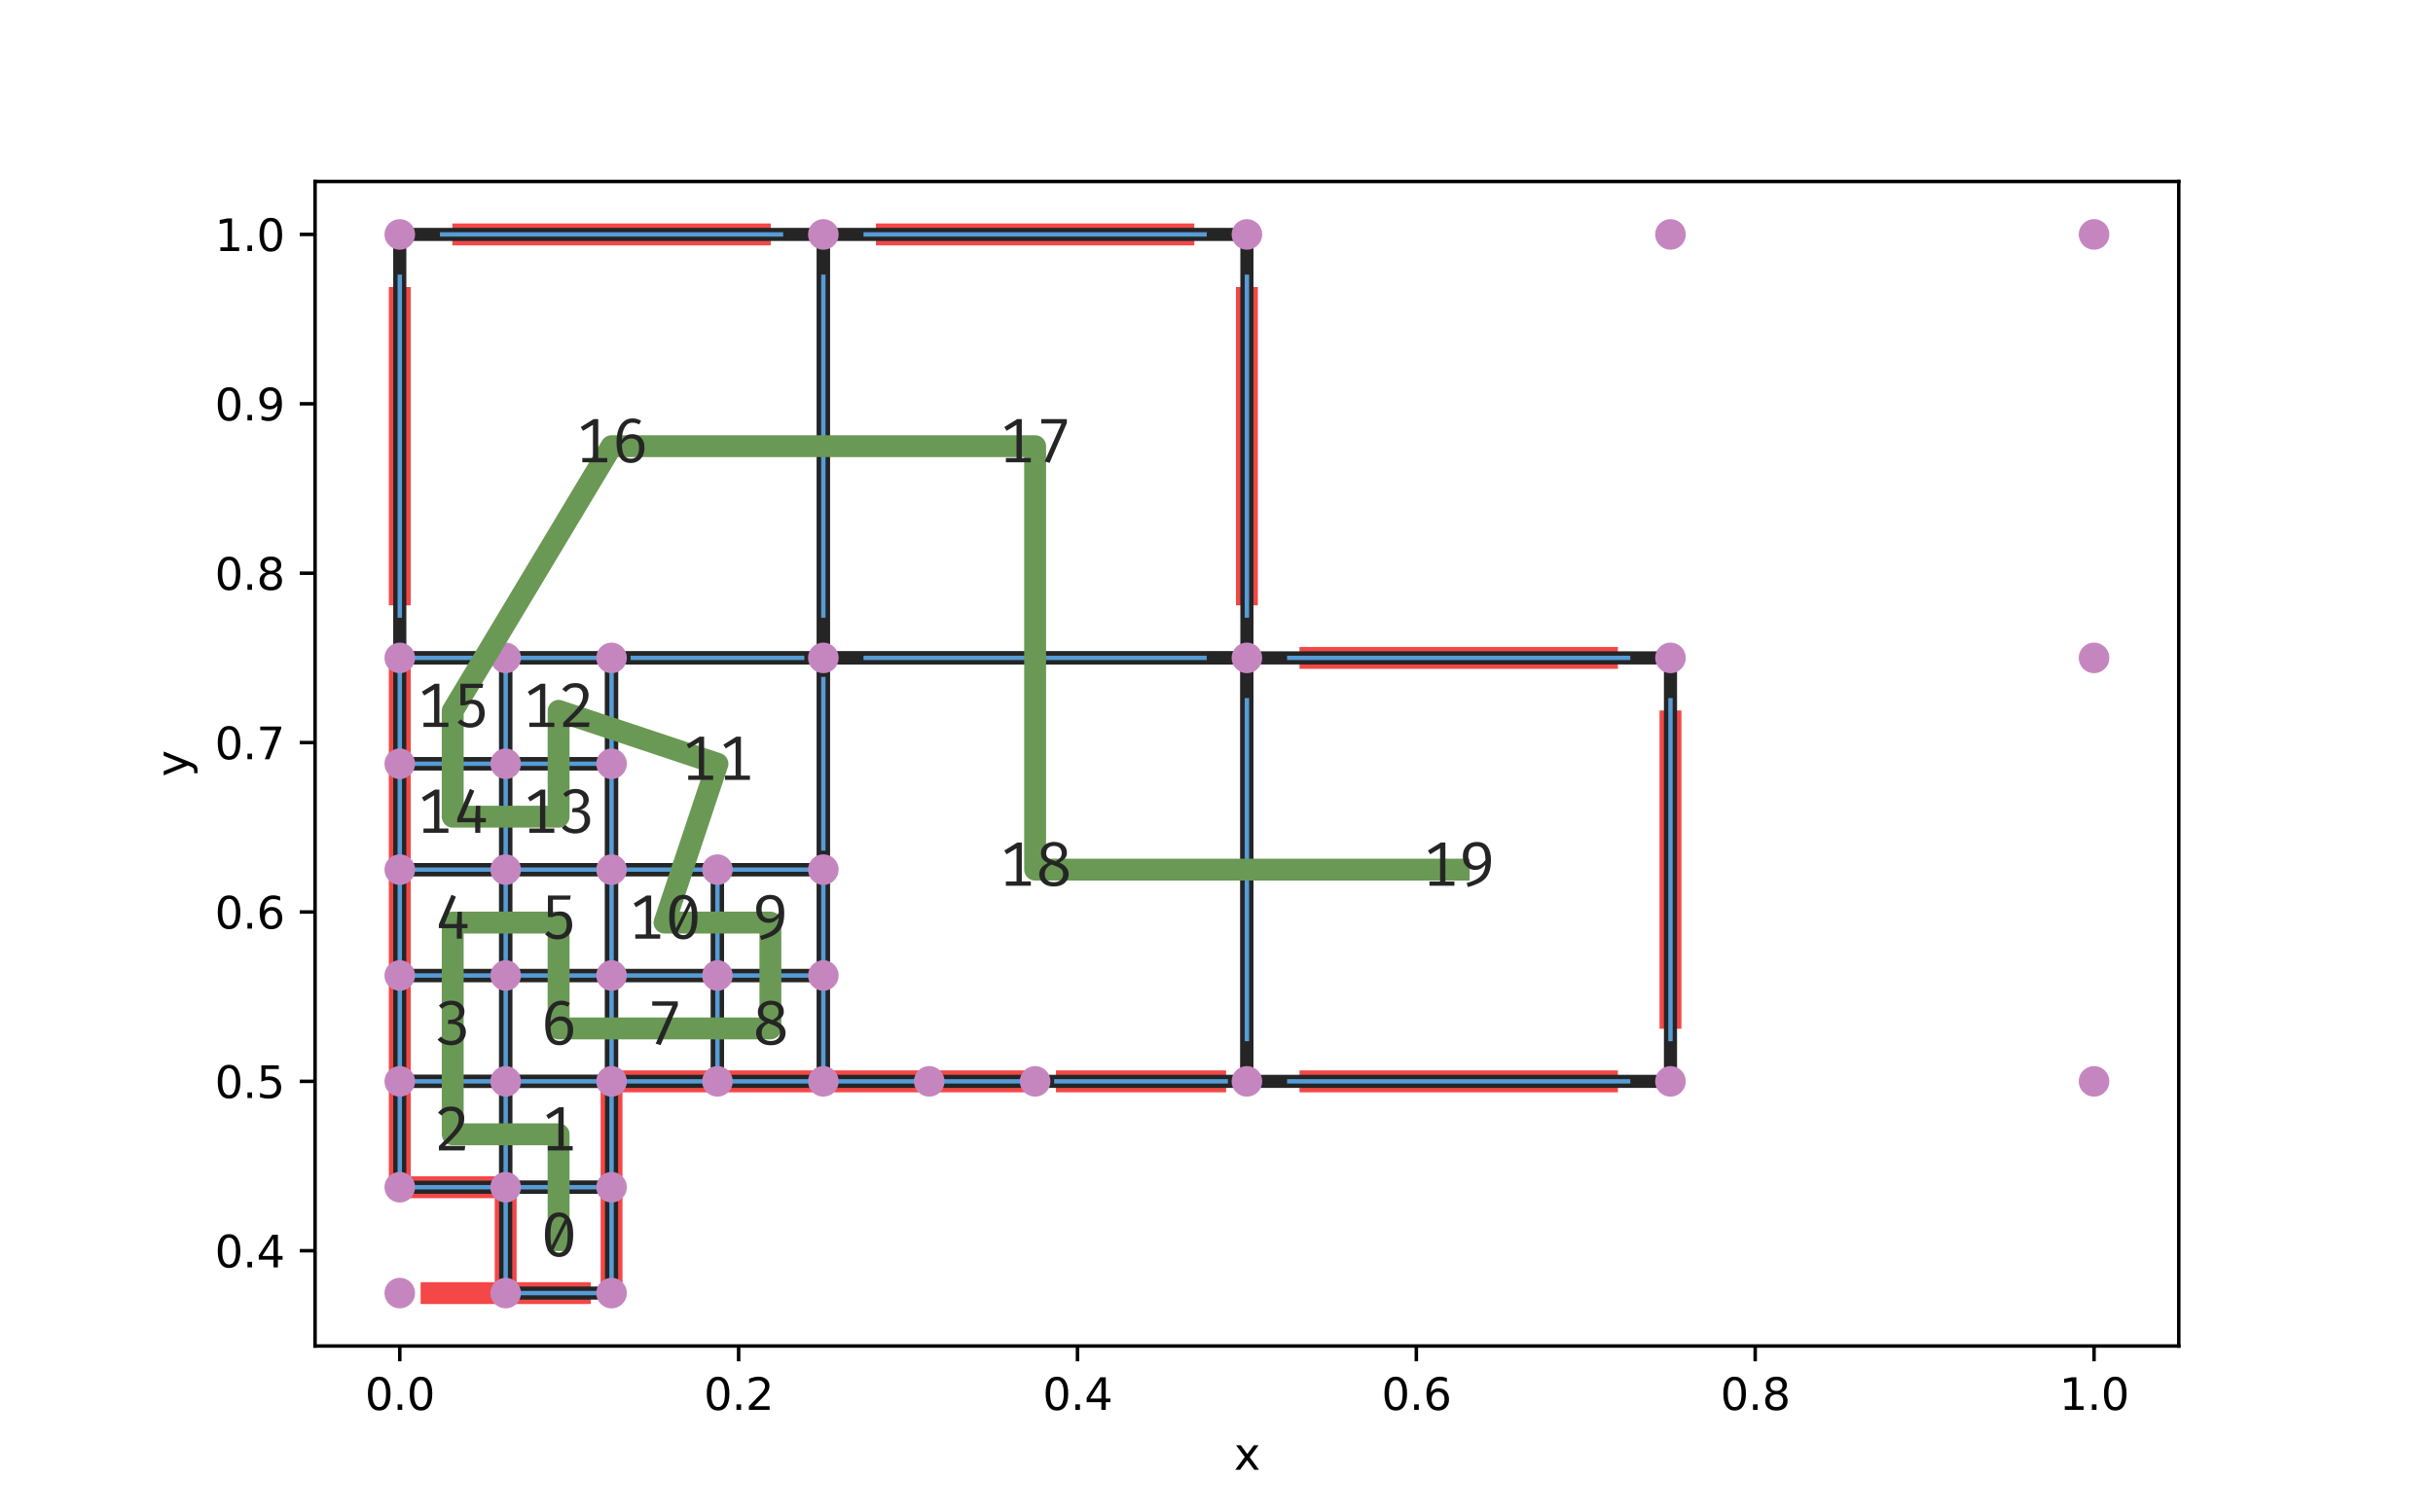 <?xml version="1.0" encoding="utf-8" standalone="no"?>
<!DOCTYPE svg PUBLIC "-//W3C//DTD SVG 1.1//EN"
  "http://www.w3.org/Graphics/SVG/1.1/DTD/svg11.dtd">
<svg xmlns:xlink="http://www.w3.org/1999/xlink" width="555.84pt" height="345.6pt" viewBox="0 0 555.84 345.6" xmlns="http://www.w3.org/2000/svg" version="1.1">
 <defs>
  <style type="text/css">*{stroke-linejoin: round; stroke-linecap: butt}</style>
 </defs>
 <g id="figure_1">
  <g id="patch_1">
   <path d="M 0 345.6 
L 555.84 345.6 
L 555.84 0 
L 0 0 
z
" style="fill: #ffffff"/>
  </g>
  <g id="axes_1">
   <g id="patch_2">
    <path d="M 71.978 307.584 
L 497.758 307.584 
L 497.758 41.472 
L 71.978 41.472 
z
" style="fill: #ffffff"/>
   </g>
   <g id="matplotlib.axis_1">
    <g id="xtick_1">
     <g id="line2d_1">
      <defs>
       <path id="m25f8ffce77" d="M 0 0 
L 0 3.5 
" style="stroke: #000000; stroke-width: 0.8"/>
      </defs>
      <g>
       <use xlink:href="#m25f8ffce77" x="91.332" y="307.584" style="stroke: #000000; stroke-width: 0.8"/>
      </g>
     </g>
     <g id="text_1">
      <!-- 0.0 -->
      <g transform="translate(83.38 322.182)scale(0.1 -0.1)">
       <defs>
        <path id="DejaVuSans-30" d="M 2034 4250 
Q 1547 4250 1301 3770 
Q 1056 3291 1056 2328 
Q 1056 1369 1301 889 
Q 1547 409 2034 409 
Q 2525 409 2770 889 
Q 3016 1369 3016 2328 
Q 3016 3291 2770 3770 
Q 2525 4250 2034 4250 
z
M 2034 4750 
Q 2819 4750 3233 4129 
Q 3647 3509 3647 2328 
Q 3647 1150 3233 529 
Q 2819 -91 2034 -91 
Q 1250 -91 836 529 
Q 422 1150 422 2328 
Q 422 3509 836 4129 
Q 1250 4750 2034 4750 
z
" transform="scale(0.016)"/>
        <path id="DejaVuSans-2e" d="M 684 794 
L 1344 794 
L 1344 0 
L 684 0 
L 684 794 
z
" transform="scale(0.016)"/>
       </defs>
       <use xlink:href="#DejaVuSans-30"/>
       <use xlink:href="#DejaVuSans-2e" x="63.623"/>
       <use xlink:href="#DejaVuSans-30" x="95.41"/>
      </g>
     </g>
    </g>
    <g id="xtick_2">
     <g id="line2d_2">
      <g>
       <use xlink:href="#m25f8ffce77" x="168.746" y="307.584" style="stroke: #000000; stroke-width: 0.8"/>
      </g>
     </g>
     <g id="text_2">
      <!-- 0.2 -->
      <g transform="translate(160.795 322.182)scale(0.1 -0.1)">
       <defs>
        <path id="DejaVuSans-32" d="M 1228 531 
L 3431 531 
L 3431 0 
L 469 0 
L 469 531 
Q 828 903 1448 1529 
Q 2069 2156 2228 2338 
Q 2531 2678 2651 2914 
Q 2772 3150 2772 3378 
Q 2772 3750 2511 3984 
Q 2250 4219 1831 4219 
Q 1534 4219 1204 4116 
Q 875 4013 500 3803 
L 500 4441 
Q 881 4594 1212 4672 
Q 1544 4750 1819 4750 
Q 2544 4750 2975 4387 
Q 3406 4025 3406 3419 
Q 3406 3131 3298 2873 
Q 3191 2616 2906 2266 
Q 2828 2175 2409 1742 
Q 1991 1309 1228 531 
z
" transform="scale(0.016)"/>
       </defs>
       <use xlink:href="#DejaVuSans-30"/>
       <use xlink:href="#DejaVuSans-2e" x="63.623"/>
       <use xlink:href="#DejaVuSans-32" x="95.41"/>
      </g>
     </g>
    </g>
    <g id="xtick_3">
     <g id="line2d_3">
      <g>
       <use xlink:href="#m25f8ffce77" x="246.161" y="307.584" style="stroke: #000000; stroke-width: 0.8"/>
      </g>
     </g>
     <g id="text_3">
      <!-- 0.4 -->
      <g transform="translate(238.209 322.182)scale(0.1 -0.1)">
       <defs>
        <path id="DejaVuSans-34" d="M 2419 4116 
L 825 1625 
L 2419 1625 
L 2419 4116 
z
M 2253 4666 
L 3047 4666 
L 3047 1625 
L 3713 1625 
L 3713 1100 
L 3047 1100 
L 3047 0 
L 2419 0 
L 2419 1100 
L 313 1100 
L 313 1709 
L 2253 4666 
z
" transform="scale(0.016)"/>
       </defs>
       <use xlink:href="#DejaVuSans-30"/>
       <use xlink:href="#DejaVuSans-2e" x="63.623"/>
       <use xlink:href="#DejaVuSans-34" x="95.41"/>
      </g>
     </g>
    </g>
    <g id="xtick_4">
     <g id="line2d_4">
      <g>
       <use xlink:href="#m25f8ffce77" x="323.575" y="307.584" style="stroke: #000000; stroke-width: 0.8"/>
      </g>
     </g>
     <g id="text_4">
      <!-- 0.6 -->
      <g transform="translate(315.624 322.182)scale(0.1 -0.1)">
       <defs>
        <path id="DejaVuSans-36" d="M 2113 2584 
Q 1688 2584 1439 2293 
Q 1191 2003 1191 1497 
Q 1191 994 1439 701 
Q 1688 409 2113 409 
Q 2538 409 2786 701 
Q 3034 994 3034 1497 
Q 3034 2003 2786 2293 
Q 2538 2584 2113 2584 
z
M 3366 4563 
L 3366 3988 
Q 3128 4100 2886 4159 
Q 2644 4219 2406 4219 
Q 1781 4219 1451 3797 
Q 1122 3375 1075 2522 
Q 1259 2794 1537 2939 
Q 1816 3084 2150 3084 
Q 2853 3084 3261 2657 
Q 3669 2231 3669 1497 
Q 3669 778 3244 343 
Q 2819 -91 2113 -91 
Q 1303 -91 875 529 
Q 447 1150 447 2328 
Q 447 3434 972 4092 
Q 1497 4750 2381 4750 
Q 2619 4750 2861 4703 
Q 3103 4656 3366 4563 
z
" transform="scale(0.016)"/>
       </defs>
       <use xlink:href="#DejaVuSans-30"/>
       <use xlink:href="#DejaVuSans-2e" x="63.623"/>
       <use xlink:href="#DejaVuSans-36" x="95.41"/>
      </g>
     </g>
    </g>
    <g id="xtick_5">
     <g id="line2d_5">
      <g>
       <use xlink:href="#m25f8ffce77" x="400.99" y="307.584" style="stroke: #000000; stroke-width: 0.8"/>
      </g>
     </g>
     <g id="text_5">
      <!-- 0.8 -->
      <g transform="translate(393.038 322.182)scale(0.1 -0.1)">
       <defs>
        <path id="DejaVuSans-38" d="M 2034 2216 
Q 1584 2216 1326 1975 
Q 1069 1734 1069 1313 
Q 1069 891 1326 650 
Q 1584 409 2034 409 
Q 2484 409 2743 651 
Q 3003 894 3003 1313 
Q 3003 1734 2745 1975 
Q 2488 2216 2034 2216 
z
M 1403 2484 
Q 997 2584 770 2862 
Q 544 3141 544 3541 
Q 544 4100 942 4425 
Q 1341 4750 2034 4750 
Q 2731 4750 3128 4425 
Q 3525 4100 3525 3541 
Q 3525 3141 3298 2862 
Q 3072 2584 2669 2484 
Q 3125 2378 3379 2068 
Q 3634 1759 3634 1313 
Q 3634 634 3220 271 
Q 2806 -91 2034 -91 
Q 1263 -91 848 271 
Q 434 634 434 1313 
Q 434 1759 690 2068 
Q 947 2378 1403 2484 
z
M 1172 3481 
Q 1172 3119 1398 2916 
Q 1625 2713 2034 2713 
Q 2441 2713 2670 2916 
Q 2900 3119 2900 3481 
Q 2900 3844 2670 4047 
Q 2441 4250 2034 4250 
Q 1625 4250 1398 4047 
Q 1172 3844 1172 3481 
z
" transform="scale(0.016)"/>
       </defs>
       <use xlink:href="#DejaVuSans-30"/>
       <use xlink:href="#DejaVuSans-2e" x="63.623"/>
       <use xlink:href="#DejaVuSans-38" x="95.41"/>
      </g>
     </g>
    </g>
    <g id="xtick_6">
     <g id="line2d_6">
      <g>
       <use xlink:href="#m25f8ffce77" x="478.404" y="307.584" style="stroke: #000000; stroke-width: 0.8"/>
      </g>
     </g>
     <g id="text_6">
      <!-- 1.0 -->
      <g transform="translate(470.452 322.182)scale(0.1 -0.1)">
       <defs>
        <path id="DejaVuSans-31" d="M 794 531 
L 1825 531 
L 1825 4091 
L 703 3866 
L 703 4441 
L 1819 4666 
L 2450 4666 
L 2450 531 
L 3481 531 
L 3481 0 
L 794 0 
L 794 531 
z
" transform="scale(0.016)"/>
       </defs>
       <use xlink:href="#DejaVuSans-31"/>
       <use xlink:href="#DejaVuSans-2e" x="63.623"/>
       <use xlink:href="#DejaVuSans-30" x="95.41"/>
      </g>
     </g>
    </g>
    <g id="text_7">
     <!-- x -->
     <g transform="translate(281.909 335.861)scale(0.1 -0.1)">
      <defs>
       <path id="DejaVuSans-78" d="M 3513 3500 
L 2247 1797 
L 3578 0 
L 2900 0 
L 1881 1375 
L 863 0 
L 184 0 
L 1544 1831 
L 300 3500 
L 978 3500 
L 1906 2253 
L 2834 3500 
L 3513 3500 
z
" transform="scale(0.016)"/>
      </defs>
      <use xlink:href="#DejaVuSans-78"/>
     </g>
    </g>
   </g>
   <g id="matplotlib.axis_2">
    <g id="ytick_1">
     <g id="line2d_7">
      <defs>
       <path id="md8e9b7fbc3" d="M 0 0 
L -3.5 0 
" style="stroke: #000000; stroke-width: 0.8"/>
      </defs>
      <g>
       <use xlink:href="#md8e9b7fbc3" x="71.978" y="285.811" style="stroke: #000000; stroke-width: 0.8"/>
      </g>
     </g>
     <g id="text_8">
      <!-- 0.4 -->
      <g transform="translate(49.075 289.61)scale(0.1 -0.1)">
       <use xlink:href="#DejaVuSans-30"/>
       <use xlink:href="#DejaVuSans-2e" x="63.623"/>
       <use xlink:href="#DejaVuSans-34" x="95.41"/>
      </g>
     </g>
    </g>
    <g id="ytick_2">
     <g id="line2d_8">
      <g>
       <use xlink:href="#md8e9b7fbc3" x="71.978" y="247.104" style="stroke: #000000; stroke-width: 0.8"/>
      </g>
     </g>
     <g id="text_9">
      <!-- 0.5 -->
      <g transform="translate(49.075 250.903)scale(0.1 -0.1)">
       <defs>
        <path id="DejaVuSans-35" d="M 691 4666 
L 3169 4666 
L 3169 4134 
L 1269 4134 
L 1269 2991 
Q 1406 3038 1543 3061 
Q 1681 3084 1819 3084 
Q 2600 3084 3056 2656 
Q 3513 2228 3513 1497 
Q 3513 744 3044 326 
Q 2575 -91 1722 -91 
Q 1428 -91 1123 -41 
Q 819 9 494 109 
L 494 744 
Q 775 591 1075 516 
Q 1375 441 1709 441 
Q 2250 441 2565 725 
Q 2881 1009 2881 1497 
Q 2881 1984 2565 2268 
Q 2250 2553 1709 2553 
Q 1456 2553 1204 2497 
Q 953 2441 691 2322 
L 691 4666 
z
" transform="scale(0.016)"/>
       </defs>
       <use xlink:href="#DejaVuSans-30"/>
       <use xlink:href="#DejaVuSans-2e" x="63.623"/>
       <use xlink:href="#DejaVuSans-35" x="95.41"/>
      </g>
     </g>
    </g>
    <g id="ytick_3">
     <g id="line2d_9">
      <g>
       <use xlink:href="#md8e9b7fbc3" x="71.978" y="208.397" style="stroke: #000000; stroke-width: 0.8"/>
      </g>
     </g>
     <g id="text_10">
      <!-- 0.6 -->
      <g transform="translate(49.075 212.196)scale(0.1 -0.1)">
       <use xlink:href="#DejaVuSans-30"/>
       <use xlink:href="#DejaVuSans-2e" x="63.623"/>
       <use xlink:href="#DejaVuSans-36" x="95.41"/>
      </g>
     </g>
    </g>
    <g id="ytick_4">
     <g id="line2d_10">
      <g>
       <use xlink:href="#md8e9b7fbc3" x="71.978" y="169.69" style="stroke: #000000; stroke-width: 0.8"/>
      </g>
     </g>
     <g id="text_11">
      <!-- 0.7 -->
      <g transform="translate(49.075 173.489)scale(0.1 -0.1)">
       <defs>
        <path id="DejaVuSans-37" d="M 525 4666 
L 3525 4666 
L 3525 4397 
L 1831 0 
L 1172 0 
L 2766 4134 
L 525 4134 
L 525 4666 
z
" transform="scale(0.016)"/>
       </defs>
       <use xlink:href="#DejaVuSans-30"/>
       <use xlink:href="#DejaVuSans-2e" x="63.623"/>
       <use xlink:href="#DejaVuSans-37" x="95.41"/>
      </g>
     </g>
    </g>
    <g id="ytick_5">
     <g id="line2d_11">
      <g>
       <use xlink:href="#md8e9b7fbc3" x="71.978" y="130.982" style="stroke: #000000; stroke-width: 0.8"/>
      </g>
     </g>
     <g id="text_12">
      <!-- 0.8 -->
      <g transform="translate(49.075 134.782)scale(0.1 -0.1)">
       <use xlink:href="#DejaVuSans-30"/>
       <use xlink:href="#DejaVuSans-2e" x="63.623"/>
       <use xlink:href="#DejaVuSans-38" x="95.41"/>
      </g>
     </g>
    </g>
    <g id="ytick_6">
     <g id="line2d_12">
      <g>
       <use xlink:href="#md8e9b7fbc3" x="71.978" y="92.275" style="stroke: #000000; stroke-width: 0.8"/>
      </g>
     </g>
     <g id="text_13">
      <!-- 0.9 -->
      <g transform="translate(49.075 96.074)scale(0.1 -0.1)">
       <defs>
        <path id="DejaVuSans-39" d="M 703 97 
L 703 672 
Q 941 559 1184 500 
Q 1428 441 1663 441 
Q 2288 441 2617 861 
Q 2947 1281 2994 2138 
Q 2813 1869 2534 1725 
Q 2256 1581 1919 1581 
Q 1219 1581 811 2004 
Q 403 2428 403 3163 
Q 403 3881 828 4315 
Q 1253 4750 1959 4750 
Q 2769 4750 3195 4129 
Q 3622 3509 3622 2328 
Q 3622 1225 3098 567 
Q 2575 -91 1691 -91 
Q 1453 -91 1209 -44 
Q 966 3 703 97 
z
M 1959 2075 
Q 2384 2075 2632 2365 
Q 2881 2656 2881 3163 
Q 2881 3666 2632 3958 
Q 2384 4250 1959 4250 
Q 1534 4250 1286 3958 
Q 1038 3666 1038 3163 
Q 1038 2656 1286 2365 
Q 1534 2075 1959 2075 
z
" transform="scale(0.016)"/>
       </defs>
       <use xlink:href="#DejaVuSans-30"/>
       <use xlink:href="#DejaVuSans-2e" x="63.623"/>
       <use xlink:href="#DejaVuSans-39" x="95.41"/>
      </g>
     </g>
    </g>
    <g id="ytick_7">
     <g id="line2d_13">
      <g>
       <use xlink:href="#md8e9b7fbc3" x="71.978" y="53.568" style="stroke: #000000; stroke-width: 0.8"/>
      </g>
     </g>
     <g id="text_14">
      <!-- 1.0 -->
      <g transform="translate(49.075 57.367)scale(0.1 -0.1)">
       <use xlink:href="#DejaVuSans-31"/>
       <use xlink:href="#DejaVuSans-2e" x="63.623"/>
       <use xlink:href="#DejaVuSans-30" x="95.41"/>
      </g>
     </g>
    </g>
    <g id="text_15">
     <!-- y -->
     <g transform="translate(42.996 177.487)rotate(-90)scale(0.1 -0.1)">
      <defs>
       <path id="DejaVuSans-79" d="M 2059 -325 
Q 1816 -950 1584 -1140 
Q 1353 -1331 966 -1331 
L 506 -1331 
L 506 -850 
L 844 -850 
Q 1081 -850 1212 -737 
Q 1344 -625 1503 -206 
L 1606 56 
L 191 3500 
L 800 3500 
L 1894 763 
L 2988 3500 
L 3597 3500 
L 2059 -325 
z
" transform="scale(0.016)"/>
      </defs>
      <use xlink:href="#DejaVuSans-79"/>
     </g>
    </g>
   </g>
   <g id="line2d_14">
    <path d="M 91.332 195.091 
L 91.332 178.157 
" clip-path="url(#pe2f680a8e6)" style="fill: none; stroke: #f44747; stroke-width: 5; stroke-linecap: square"/>
   </g>
   <g id="line2d_15">
    <path d="M 91.332 170.899 
L 91.332 153.965 
" clip-path="url(#pe2f680a8e6)" style="fill: none; stroke: #f44747; stroke-width: 5; stroke-linecap: square"/>
   </g>
   <g id="line2d_16">
    <path d="M 105.847 53.568 
L 173.585 53.568 
" clip-path="url(#pe2f680a8e6)" style="fill: none; stroke: #f44747; stroke-width: 5; stroke-linecap: square"/>
   </g>
   <g id="line2d_17">
    <path d="M 91.332 135.821 
L 91.332 68.083 
" clip-path="url(#pe2f680a8e6)" style="fill: none; stroke: #f44747; stroke-width: 5; stroke-linecap: square"/>
   </g>
   <g id="line2d_18">
    <path d="M 202.615 53.568 
L 270.353 53.568 
" clip-path="url(#pe2f680a8e6)" style="fill: none; stroke: #f44747; stroke-width: 5; stroke-linecap: square"/>
   </g>
   <g id="line2d_19">
    <path d="M 367.121 247.104 
L 299.383 247.104 
" clip-path="url(#pe2f680a8e6)" style="fill: none; stroke: #f44747; stroke-width: 5; stroke-linecap: square"/>
   </g>
   <g id="line2d_20">
    <path d="M 381.636 164.851 
L 381.636 232.589 
" clip-path="url(#pe2f680a8e6)" style="fill: none; stroke: #f44747; stroke-width: 5; stroke-linecap: square"/>
   </g>
   <g id="line2d_21">
    <path d="M 232.855 247.104 
L 215.921 247.104 
" clip-path="url(#pe2f680a8e6)" style="fill: none; stroke: #f44747; stroke-width: 5; stroke-linecap: square"/>
   </g>
   <g id="line2d_22">
    <path d="M 208.663 247.104 
L 191.729 247.104 
" clip-path="url(#pe2f680a8e6)" style="fill: none; stroke: #f44747; stroke-width: 5; stroke-linecap: square"/>
   </g>
   <g id="line2d_23">
    <path d="M 277.61 247.104 
L 243.742 247.104 
" clip-path="url(#pe2f680a8e6)" style="fill: none; stroke: #f44747; stroke-width: 5; stroke-linecap: square"/>
   </g>
   <g id="line2d_24">
    <path d="M 284.868 68.083 
L 284.868 135.821 
" clip-path="url(#pe2f680a8e6)" style="fill: none; stroke: #f44747; stroke-width: 5; stroke-linecap: square"/>
   </g>
   <g id="line2d_25">
    <path d="M 299.383 150.336 
L 367.121 150.336 
" clip-path="url(#pe2f680a8e6)" style="fill: none; stroke: #f44747; stroke-width: 5; stroke-linecap: square"/>
   </g>
   <g id="line2d_26">
    <path d="M 139.716 274.925 
L 139.716 291.859 
" clip-path="url(#pe2f680a8e6)" style="fill: none; stroke: #f44747; stroke-width: 5; stroke-linecap: square"/>
   </g>
   <g id="line2d_27">
    <path d="M 115.524 291.859 
L 115.524 274.925 
" clip-path="url(#pe2f680a8e6)" style="fill: none; stroke: #f44747; stroke-width: 5; stroke-linecap: square"/>
   </g>
   <g id="line2d_28">
    <path d="M 132.458 295.488 
L 98.59 295.488 
" clip-path="url(#pe2f680a8e6)" style="fill: none; stroke: #f44747; stroke-width: 5; stroke-linecap: square"/>
   </g>
   <g id="line2d_29">
    <path d="M 139.716 250.733 
L 139.716 267.667 
" clip-path="url(#pe2f680a8e6)" style="fill: none; stroke: #f44747; stroke-width: 5; stroke-linecap: square"/>
   </g>
   <g id="line2d_30">
    <path d="M 111.895 271.296 
L 94.961 271.296 
" clip-path="url(#pe2f680a8e6)" style="fill: none; stroke: #f44747; stroke-width: 5; stroke-linecap: square"/>
   </g>
   <g id="line2d_31">
    <path d="M 160.279 247.104 
L 143.345 247.104 
" clip-path="url(#pe2f680a8e6)" style="fill: none; stroke: #f44747; stroke-width: 5; stroke-linecap: square"/>
   </g>
   <g id="line2d_32">
    <path d="M 184.471 247.104 
L 167.537 247.104 
" clip-path="url(#pe2f680a8e6)" style="fill: none; stroke: #f44747; stroke-width: 5; stroke-linecap: square"/>
   </g>
   <g id="line2d_33">
    <path d="M 91.332 267.667 
L 91.332 250.733 
" clip-path="url(#pe2f680a8e6)" style="fill: none; stroke: #f44747; stroke-width: 5; stroke-linecap: square"/>
   </g>
   <g id="line2d_34">
    <path d="M 91.332 243.475 
L 91.332 226.541 
" clip-path="url(#pe2f680a8e6)" style="fill: none; stroke: #f44747; stroke-width: 5; stroke-linecap: square"/>
   </g>
   <g id="line2d_35">
    <path d="M 91.332 219.283 
L 91.332 202.349 
" clip-path="url(#pe2f680a8e6)" style="fill: none; stroke: #f44747; stroke-width: 5; stroke-linecap: square"/>
   </g>
   <g id="line2d_36">
    <path d="M 139.716 295.488 
L 139.716 271.296 
L 115.524 271.296 
L 115.524 295.488 
L 139.716 295.488 
" clip-path="url(#pe2f680a8e6)" style="fill: none; stroke: #252525; stroke-width: 3; stroke-linecap: square"/>
   </g>
   <g id="line2d_37">
    <path d="M 139.716 271.296 
L 139.716 247.104 
L 115.524 247.104 
L 115.524 271.296 
L 139.716 271.296 
" clip-path="url(#pe2f680a8e6)" style="fill: none; stroke: #252525; stroke-width: 3; stroke-linecap: square"/>
   </g>
   <g id="line2d_38">
    <path d="M 115.524 271.296 
L 115.524 247.104 
L 91.332 247.104 
L 91.332 271.296 
L 115.524 271.296 
" clip-path="url(#pe2f680a8e6)" style="fill: none; stroke: #252525; stroke-width: 3; stroke-linecap: square"/>
   </g>
   <g id="line2d_39">
    <path d="M 115.524 247.104 
L 115.524 222.912 
L 91.332 222.912 
L 91.332 247.104 
L 115.524 247.104 
" clip-path="url(#pe2f680a8e6)" style="fill: none; stroke: #252525; stroke-width: 3; stroke-linecap: square"/>
   </g>
   <g id="line2d_40">
    <path d="M 115.524 222.912 
L 115.524 198.72 
L 91.332 198.72 
L 91.332 222.912 
L 115.524 222.912 
" clip-path="url(#pe2f680a8e6)" style="fill: none; stroke: #252525; stroke-width: 3; stroke-linecap: square"/>
   </g>
   <g id="line2d_41">
    <path d="M 139.716 222.912 
L 139.716 198.72 
L 115.524 198.72 
L 115.524 222.912 
L 139.716 222.912 
" clip-path="url(#pe2f680a8e6)" style="fill: none; stroke: #252525; stroke-width: 3; stroke-linecap: square"/>
   </g>
   <g id="line2d_42">
    <path d="M 139.716 247.104 
L 139.716 222.912 
L 115.524 222.912 
L 115.524 247.104 
L 139.716 247.104 
" clip-path="url(#pe2f680a8e6)" style="fill: none; stroke: #252525; stroke-width: 3; stroke-linecap: square"/>
   </g>
   <g id="line2d_43">
    <path d="M 163.908 247.104 
L 163.908 222.912 
L 139.716 222.912 
L 139.716 247.104 
L 163.908 247.104 
" clip-path="url(#pe2f680a8e6)" style="fill: none; stroke: #252525; stroke-width: 3; stroke-linecap: square"/>
   </g>
   <g id="line2d_44">
    <path d="M 188.1 247.104 
L 188.1 222.912 
L 163.908 222.912 
L 163.908 247.104 
L 188.1 247.104 
" clip-path="url(#pe2f680a8e6)" style="fill: none; stroke: #252525; stroke-width: 3; stroke-linecap: square"/>
   </g>
   <g id="line2d_45">
    <path d="M 188.1 222.912 
L 188.1 198.72 
L 163.908 198.72 
L 163.908 222.912 
L 188.1 222.912 
" clip-path="url(#pe2f680a8e6)" style="fill: none; stroke: #252525; stroke-width: 3; stroke-linecap: square"/>
   </g>
   <g id="line2d_46">
    <path d="M 163.908 222.912 
L 163.908 198.72 
L 139.716 198.72 
L 139.716 222.912 
L 163.908 222.912 
" clip-path="url(#pe2f680a8e6)" style="fill: none; stroke: #252525; stroke-width: 3; stroke-linecap: square"/>
   </g>
   <g id="line2d_47">
    <path d="M 188.1 198.72 
L 188.1 150.336 
L 139.716 150.336 
L 139.716 198.72 
L 188.1 198.72 
" clip-path="url(#pe2f680a8e6)" style="fill: none; stroke: #252525; stroke-width: 3; stroke-linecap: square"/>
   </g>
   <g id="line2d_48">
    <path d="M 139.716 174.528 
L 139.716 150.336 
L 115.524 150.336 
L 115.524 174.528 
L 139.716 174.528 
" clip-path="url(#pe2f680a8e6)" style="fill: none; stroke: #252525; stroke-width: 3; stroke-linecap: square"/>
   </g>
   <g id="line2d_49">
    <path d="M 139.716 198.72 
L 139.716 174.528 
L 115.524 174.528 
L 115.524 198.72 
L 139.716 198.72 
" clip-path="url(#pe2f680a8e6)" style="fill: none; stroke: #252525; stroke-width: 3; stroke-linecap: square"/>
   </g>
   <g id="line2d_50">
    <path d="M 115.524 198.72 
L 115.524 174.528 
L 91.332 174.528 
L 91.332 198.72 
L 115.524 198.72 
" clip-path="url(#pe2f680a8e6)" style="fill: none; stroke: #252525; stroke-width: 3; stroke-linecap: square"/>
   </g>
   <g id="line2d_51">
    <path d="M 115.524 174.528 
L 115.524 150.336 
L 91.332 150.336 
L 91.332 174.528 
L 115.524 174.528 
" clip-path="url(#pe2f680a8e6)" style="fill: none; stroke: #252525; stroke-width: 3; stroke-linecap: square"/>
   </g>
   <g id="line2d_52">
    <path d="M 188.1 150.336 
L 188.1 53.568 
L 91.332 53.568 
L 91.332 150.336 
L 188.1 150.336 
" clip-path="url(#pe2f680a8e6)" style="fill: none; stroke: #252525; stroke-width: 3; stroke-linecap: square"/>
   </g>
   <g id="line2d_53">
    <path d="M 284.868 150.336 
L 284.868 53.568 
L 188.1 53.568 
L 188.1 150.336 
L 284.868 150.336 
" clip-path="url(#pe2f680a8e6)" style="fill: none; stroke: #252525; stroke-width: 3; stroke-linecap: square"/>
   </g>
   <g id="line2d_54">
    <path d="M 284.868 247.104 
L 284.868 150.336 
L 188.1 150.336 
L 188.1 247.104 
L 284.868 247.104 
" clip-path="url(#pe2f680a8e6)" style="fill: none; stroke: #252525; stroke-width: 3; stroke-linecap: square"/>
   </g>
   <g id="line2d_55">
    <path d="M 381.636 247.104 
L 381.636 150.336 
L 284.868 150.336 
L 284.868 247.104 
L 381.636 247.104 
" clip-path="url(#pe2f680a8e6)" style="fill: none; stroke: #252525; stroke-width: 3; stroke-linecap: square"/>
   </g>
   <g id="line2d_56">
    <path d="M 381.636 237.427 
L 381.636 160.013 
" clip-path="url(#pe2f680a8e6)" style="fill: none; stroke: #569cd6; stroke-linecap: square"/>
   </g>
   <g id="line2d_57">
    <path d="M 371.959 150.336 
L 294.545 150.336 
" clip-path="url(#pe2f680a8e6)" style="fill: none; stroke: #569cd6; stroke-linecap: square"/>
   </g>
   <g id="line2d_58">
    <path d="M 284.868 160.013 
L 284.868 237.427 
" clip-path="url(#pe2f680a8e6)" style="fill: none; stroke: #569cd6; stroke-linecap: square"/>
   </g>
   <g id="line2d_59">
    <path d="M 294.545 247.104 
L 371.959 247.104 
" clip-path="url(#pe2f680a8e6)" style="fill: none; stroke: #569cd6; stroke-linecap: square"/>
   </g>
   <g id="line2d_60">
    <path d="M 284.868 63.245 
L 284.868 140.659 
" clip-path="url(#pe2f680a8e6)" style="fill: none; stroke: #569cd6; stroke-linecap: square"/>
   </g>
   <g id="line2d_61">
    <path d="M 188.1 193.882 
L 188.1 155.174 
" clip-path="url(#pe2f680a8e6)" style="fill: none; stroke: #569cd6; stroke-linecap: square"/>
   </g>
   <g id="line2d_62">
    <path d="M 183.262 150.336 
L 144.554 150.336 
" clip-path="url(#pe2f680a8e6)" style="fill: none; stroke: #569cd6; stroke-linecap: square"/>
   </g>
   <g id="line2d_63">
    <path d="M 139.716 152.755 
L 139.716 172.109 
" clip-path="url(#pe2f680a8e6)" style="fill: none; stroke: #569cd6; stroke-linecap: square"/>
   </g>
   <g id="line2d_64">
    <path d="M 142.135 198.72 
L 161.489 198.72 
" clip-path="url(#pe2f680a8e6)" style="fill: none; stroke: #569cd6; stroke-linecap: square"/>
   </g>
   <g id="line2d_65">
    <path d="M 137.297 150.336 
L 117.943 150.336 
" clip-path="url(#pe2f680a8e6)" style="fill: none; stroke: #569cd6; stroke-linecap: square"/>
   </g>
   <g id="line2d_66">
    <path d="M 91.332 152.755 
L 91.332 172.109 
" clip-path="url(#pe2f680a8e6)" style="fill: none; stroke: #569cd6; stroke-linecap: square"/>
   </g>
   <g id="line2d_67">
    <path d="M 93.751 198.72 
L 113.105 198.72 
" clip-path="url(#pe2f680a8e6)" style="fill: none; stroke: #569cd6; stroke-linecap: square"/>
   </g>
   <g id="line2d_68">
    <path d="M 188.1 140.659 
L 188.1 63.245 
" clip-path="url(#pe2f680a8e6)" style="fill: none; stroke: #569cd6; stroke-linecap: square"/>
   </g>
   <g id="line2d_69">
    <path d="M 178.423 53.568 
L 101.009 53.568 
" clip-path="url(#pe2f680a8e6)" style="fill: none; stroke: #569cd6; stroke-linecap: square"/>
   </g>
   <g id="line2d_70">
    <path d="M 91.332 63.245 
L 91.332 140.659 
" clip-path="url(#pe2f680a8e6)" style="fill: none; stroke: #569cd6; stroke-linecap: square"/>
   </g>
   <g id="line2d_71">
    <path d="M 275.191 53.568 
L 197.777 53.568 
" clip-path="url(#pe2f680a8e6)" style="fill: none; stroke: #569cd6; stroke-linecap: square"/>
   </g>
   <g id="line2d_72">
    <path d="M 197.777 150.336 
L 275.191 150.336 
" clip-path="url(#pe2f680a8e6)" style="fill: none; stroke: #569cd6; stroke-linecap: square"/>
   </g>
   <g id="line2d_73">
    <path d="M 188.1 201.139 
L 188.1 220.493 
" clip-path="url(#pe2f680a8e6)" style="fill: none; stroke: #569cd6; stroke-linecap: square"/>
   </g>
   <g id="line2d_74">
    <path d="M 190.519 247.104 
L 209.873 247.104 
" clip-path="url(#pe2f680a8e6)" style="fill: none; stroke: #569cd6; stroke-linecap: square"/>
   </g>
   <g id="line2d_75">
    <path d="M 241.322 247.104 
L 280.03 247.104 
" clip-path="url(#pe2f680a8e6)" style="fill: none; stroke: #569cd6; stroke-linecap: square"/>
   </g>
   <g id="line2d_76">
    <path d="M 137.297 174.528 
L 117.943 174.528 
" clip-path="url(#pe2f680a8e6)" style="fill: none; stroke: #569cd6; stroke-linecap: square"/>
   </g>
   <g id="line2d_77">
    <path d="M 115.524 152.755 
L 115.524 172.109 
" clip-path="url(#pe2f680a8e6)" style="fill: none; stroke: #569cd6; stroke-linecap: square"/>
   </g>
   <g id="line2d_78">
    <path d="M 93.751 174.528 
L 113.105 174.528 
" clip-path="url(#pe2f680a8e6)" style="fill: none; stroke: #569cd6; stroke-linecap: square"/>
   </g>
   <g id="line2d_79">
    <path d="M 115.524 196.301 
L 115.524 176.947 
" clip-path="url(#pe2f680a8e6)" style="fill: none; stroke: #569cd6; stroke-linecap: square"/>
   </g>
   <g id="line2d_80">
    <path d="M 139.716 176.947 
L 139.716 196.301 
" clip-path="url(#pe2f680a8e6)" style="fill: none; stroke: #569cd6; stroke-linecap: square"/>
   </g>
   <g id="line2d_81">
    <path d="M 166.327 198.72 
L 185.681 198.72 
" clip-path="url(#pe2f680a8e6)" style="fill: none; stroke: #569cd6; stroke-linecap: square"/>
   </g>
   <g id="line2d_82">
    <path d="M 113.105 150.336 
L 93.751 150.336 
" clip-path="url(#pe2f680a8e6)" style="fill: none; stroke: #569cd6; stroke-linecap: square"/>
   </g>
   <g id="line2d_83">
    <path d="M 91.332 176.947 
L 91.332 196.301 
" clip-path="url(#pe2f680a8e6)" style="fill: none; stroke: #569cd6; stroke-linecap: square"/>
   </g>
   <g id="line2d_84">
    <path d="M 117.943 198.72 
L 137.297 198.72 
" clip-path="url(#pe2f680a8e6)" style="fill: none; stroke: #569cd6; stroke-linecap: square"/>
   </g>
   <g id="line2d_85">
    <path d="M 188.1 225.331 
L 188.1 244.685 
" clip-path="url(#pe2f680a8e6)" style="fill: none; stroke: #569cd6; stroke-linecap: square"/>
   </g>
   <g id="line2d_86">
    <path d="M 214.711 247.104 
L 234.065 247.104 
" clip-path="url(#pe2f680a8e6)" style="fill: none; stroke: #569cd6; stroke-linecap: square"/>
   </g>
   <g id="line2d_87">
    <path d="M 139.716 293.069 
L 139.716 273.715 
" clip-path="url(#pe2f680a8e6)" style="fill: none; stroke: #569cd6; stroke-linecap: square"/>
   </g>
   <g id="line2d_88">
    <path d="M 137.297 271.296 
L 117.943 271.296 
" clip-path="url(#pe2f680a8e6)" style="fill: none; stroke: #569cd6; stroke-linecap: square"/>
   </g>
   <g id="line2d_89">
    <path d="M 115.524 273.715 
L 115.524 293.069 
" clip-path="url(#pe2f680a8e6)" style="fill: none; stroke: #569cd6; stroke-linecap: square"/>
   </g>
   <g id="line2d_90">
    <path d="M 117.943 295.488 
L 137.297 295.488 
" clip-path="url(#pe2f680a8e6)" style="fill: none; stroke: #569cd6; stroke-linecap: square"/>
   </g>
   <g id="line2d_91">
    <path d="M 139.716 268.877 
L 139.716 249.523 
" clip-path="url(#pe2f680a8e6)" style="fill: none; stroke: #569cd6; stroke-linecap: square"/>
   </g>
   <g id="line2d_92">
    <path d="M 137.297 247.104 
L 117.943 247.104 
" clip-path="url(#pe2f680a8e6)" style="fill: none; stroke: #569cd6; stroke-linecap: square"/>
   </g>
   <g id="line2d_93">
    <path d="M 115.524 249.523 
L 115.524 268.877 
" clip-path="url(#pe2f680a8e6)" style="fill: none; stroke: #569cd6; stroke-linecap: square"/>
   </g>
   <g id="line2d_94">
    <path d="M 113.105 247.104 
L 93.751 247.104 
" clip-path="url(#pe2f680a8e6)" style="fill: none; stroke: #569cd6; stroke-linecap: square"/>
   </g>
   <g id="line2d_95">
    <path d="M 91.332 249.523 
L 91.332 268.877 
" clip-path="url(#pe2f680a8e6)" style="fill: none; stroke: #569cd6; stroke-linecap: square"/>
   </g>
   <g id="line2d_96">
    <path d="M 93.751 271.296 
L 113.105 271.296 
" clip-path="url(#pe2f680a8e6)" style="fill: none; stroke: #569cd6; stroke-linecap: square"/>
   </g>
   <g id="line2d_97">
    <path d="M 115.524 244.685 
L 115.524 225.331 
" clip-path="url(#pe2f680a8e6)" style="fill: none; stroke: #569cd6; stroke-linecap: square"/>
   </g>
   <g id="line2d_98">
    <path d="M 113.105 222.912 
L 93.751 222.912 
" clip-path="url(#pe2f680a8e6)" style="fill: none; stroke: #569cd6; stroke-linecap: square"/>
   </g>
   <g id="line2d_99">
    <path d="M 91.332 225.331 
L 91.332 244.685 
" clip-path="url(#pe2f680a8e6)" style="fill: none; stroke: #569cd6; stroke-linecap: square"/>
   </g>
   <g id="line2d_100">
    <path d="M 115.524 220.493 
L 115.524 201.139 
" clip-path="url(#pe2f680a8e6)" style="fill: none; stroke: #569cd6; stroke-linecap: square"/>
   </g>
   <g id="line2d_101">
    <path d="M 91.332 201.139 
L 91.332 220.493 
" clip-path="url(#pe2f680a8e6)" style="fill: none; stroke: #569cd6; stroke-linecap: square"/>
   </g>
   <g id="line2d_102">
    <path d="M 139.716 220.493 
L 139.716 201.139 
" clip-path="url(#pe2f680a8e6)" style="fill: none; stroke: #569cd6; stroke-linecap: square"/>
   </g>
   <g id="line2d_103">
    <path d="M 117.943 222.912 
L 137.297 222.912 
" clip-path="url(#pe2f680a8e6)" style="fill: none; stroke: #569cd6; stroke-linecap: square"/>
   </g>
   <g id="line2d_104">
    <path d="M 139.716 244.685 
L 139.716 225.331 
" clip-path="url(#pe2f680a8e6)" style="fill: none; stroke: #569cd6; stroke-linecap: square"/>
   </g>
   <g id="line2d_105">
    <path d="M 163.908 244.685 
L 163.908 225.331 
" clip-path="url(#pe2f680a8e6)" style="fill: none; stroke: #569cd6; stroke-linecap: square"/>
   </g>
   <g id="line2d_106">
    <path d="M 161.489 222.912 
L 142.135 222.912 
" clip-path="url(#pe2f680a8e6)" style="fill: none; stroke: #569cd6; stroke-linecap: square"/>
   </g>
   <g id="line2d_107">
    <path d="M 142.135 247.104 
L 161.489 247.104 
" clip-path="url(#pe2f680a8e6)" style="fill: none; stroke: #569cd6; stroke-linecap: square"/>
   </g>
   <g id="line2d_108">
    <path d="M 185.681 222.912 
L 166.327 222.912 
" clip-path="url(#pe2f680a8e6)" style="fill: none; stroke: #569cd6; stroke-linecap: square"/>
   </g>
   <g id="line2d_109">
    <path d="M 166.327 247.104 
L 185.681 247.104 
" clip-path="url(#pe2f680a8e6)" style="fill: none; stroke: #569cd6; stroke-linecap: square"/>
   </g>
   <g id="line2d_110">
    <path d="M 163.908 201.139 
L 163.908 220.493 
" clip-path="url(#pe2f680a8e6)" style="fill: none; stroke: #569cd6; stroke-linecap: square"/>
   </g>
   <g id="line2d_111">
    <defs>
     <path id="m28e344311a" d="M 0 3 
C 0.796 3 1.559 2.684 2.121 2.121 
C 2.684 1.559 3 0.796 3 0 
C 3 -0.796 2.684 -1.559 2.121 -2.121 
C 1.559 -2.684 0.796 -3 0 -3 
C -0.796 -3 -1.559 -2.684 -2.121 -2.121 
C -2.684 -1.559 -3 -0.796 -3 0 
C -3 0.796 -2.684 1.559 -2.121 2.121 
C -1.559 2.684 -0.796 3 0 3 
z
" style="stroke: #c586c0"/>
    </defs>
    <g clip-path="url(#pe2f680a8e6)">
     <use xlink:href="#m28e344311a" x="284.868" y="247.104" style="fill: #c586c0; stroke: #c586c0"/>
     <use xlink:href="#m28e344311a" x="284.868" y="150.336" style="fill: #c586c0; stroke: #c586c0"/>
     <use xlink:href="#m28e344311a" x="284.868" y="53.568" style="fill: #c586c0; stroke: #c586c0"/>
     <use xlink:href="#m28e344311a" x="381.636" y="247.104" style="fill: #c586c0; stroke: #c586c0"/>
     <use xlink:href="#m28e344311a" x="381.636" y="150.336" style="fill: #c586c0; stroke: #c586c0"/>
     <use xlink:href="#m28e344311a" x="381.636" y="53.568" style="fill: #c586c0; stroke: #c586c0"/>
     <use xlink:href="#m28e344311a" x="478.404" y="247.104" style="fill: #c586c0; stroke: #c586c0"/>
     <use xlink:href="#m28e344311a" x="478.404" y="150.336" style="fill: #c586c0; stroke: #c586c0"/>
     <use xlink:href="#m28e344311a" x="478.404" y="53.568" style="fill: #c586c0; stroke: #c586c0"/>
     <use xlink:href="#m28e344311a" x="188.1" y="198.72" style="fill: #c586c0; stroke: #c586c0"/>
     <use xlink:href="#m28e344311a" x="188.1" y="150.336" style="fill: #c586c0; stroke: #c586c0"/>
     <use xlink:href="#m28e344311a" x="139.716" y="150.336" style="fill: #c586c0; stroke: #c586c0"/>
     <use xlink:href="#m28e344311a" x="139.716" y="198.72" style="fill: #c586c0; stroke: #c586c0"/>
     <use xlink:href="#m28e344311a" x="91.332" y="150.336" style="fill: #c586c0; stroke: #c586c0"/>
     <use xlink:href="#m28e344311a" x="91.332" y="198.72" style="fill: #c586c0; stroke: #c586c0"/>
     <use xlink:href="#m28e344311a" x="188.1" y="53.568" style="fill: #c586c0; stroke: #c586c0"/>
     <use xlink:href="#m28e344311a" x="91.332" y="53.568" style="fill: #c586c0; stroke: #c586c0"/>
     <use xlink:href="#m28e344311a" x="188.1" y="247.104" style="fill: #c586c0; stroke: #c586c0"/>
     <use xlink:href="#m28e344311a" x="236.484" y="247.104" style="fill: #c586c0; stroke: #c586c0"/>
     <use xlink:href="#m28e344311a" x="115.524" y="174.528" style="fill: #c586c0; stroke: #c586c0"/>
     <use xlink:href="#m28e344311a" x="139.716" y="174.528" style="fill: #c586c0; stroke: #c586c0"/>
     <use xlink:href="#m28e344311a" x="163.908" y="198.72" style="fill: #c586c0; stroke: #c586c0"/>
     <use xlink:href="#m28e344311a" x="115.524" y="150.336" style="fill: #c586c0; stroke: #c586c0"/>
     <use xlink:href="#m28e344311a" x="91.332" y="174.528" style="fill: #c586c0; stroke: #c586c0"/>
     <use xlink:href="#m28e344311a" x="115.524" y="198.72" style="fill: #c586c0; stroke: #c586c0"/>
     <use xlink:href="#m28e344311a" x="188.1" y="222.912" style="fill: #c586c0; stroke: #c586c0"/>
     <use xlink:href="#m28e344311a" x="212.292" y="247.104" style="fill: #c586c0; stroke: #c586c0"/>
     <use xlink:href="#m28e344311a" x="139.716" y="295.488" style="fill: #c586c0; stroke: #c586c0"/>
     <use xlink:href="#m28e344311a" x="139.716" y="271.296" style="fill: #c586c0; stroke: #c586c0"/>
     <use xlink:href="#m28e344311a" x="115.524" y="271.296" style="fill: #c586c0; stroke: #c586c0"/>
     <use xlink:href="#m28e344311a" x="115.524" y="295.488" style="fill: #c586c0; stroke: #c586c0"/>
     <use xlink:href="#m28e344311a" x="139.716" y="247.104" style="fill: #c586c0; stroke: #c586c0"/>
     <use xlink:href="#m28e344311a" x="115.524" y="247.104" style="fill: #c586c0; stroke: #c586c0"/>
     <use xlink:href="#m28e344311a" x="91.332" y="247.104" style="fill: #c586c0; stroke: #c586c0"/>
     <use xlink:href="#m28e344311a" x="91.332" y="271.296" style="fill: #c586c0; stroke: #c586c0"/>
     <use xlink:href="#m28e344311a" x="115.524" y="222.912" style="fill: #c586c0; stroke: #c586c0"/>
     <use xlink:href="#m28e344311a" x="91.332" y="222.912" style="fill: #c586c0; stroke: #c586c0"/>
     <use xlink:href="#m28e344311a" x="139.716" y="222.912" style="fill: #c586c0; stroke: #c586c0"/>
     <use xlink:href="#m28e344311a" x="163.908" y="247.104" style="fill: #c586c0; stroke: #c586c0"/>
     <use xlink:href="#m28e344311a" x="163.908" y="222.912" style="fill: #c586c0; stroke: #c586c0"/>
     <use xlink:href="#m28e344311a" x="91.332" y="295.488" style="fill: #c586c0; stroke: #c586c0"/>
    </g>
   </g>
   <g id="line2d_112">
    <path d="M 127.62 283.392 
L 127.62 259.2 
L 103.428 259.2 
L 103.428 235.008 
L 103.428 210.816 
L 127.62 210.816 
L 127.62 235.008 
L 151.812 235.008 
L 176.004 235.008 
L 176.004 210.816 
L 151.812 210.816 
L 163.908 174.528 
L 127.62 162.432 
L 127.62 186.624 
L 103.428 186.624 
L 103.428 162.432 
L 139.716 101.952 
L 236.484 101.952 
L 236.484 198.72 
L 333.252 198.72 
" clip-path="url(#pe2f680a8e6)" style="fill: none; stroke: #6a9955; stroke-width: 5; stroke-linecap: square"/>
   </g>
   <g id="patch_3">
    <path d="M 71.978 307.584 
L 71.978 41.472 
" style="fill: none; stroke: #000000; stroke-width: 0.8; stroke-linejoin: miter; stroke-linecap: square"/>
   </g>
   <g id="patch_4">
    <path d="M 497.758 307.584 
L 497.758 41.472 
" style="fill: none; stroke: #000000; stroke-width: 0.8; stroke-linejoin: miter; stroke-linecap: square"/>
   </g>
   <g id="patch_5">
    <path d="M 71.978 307.584 
L 497.758 307.584 
" style="fill: none; stroke: #000000; stroke-width: 0.8; stroke-linejoin: miter; stroke-linecap: square"/>
   </g>
   <g id="patch_6">
    <path d="M 71.978 41.472 
L 497.758 41.472 
" style="fill: none; stroke: #000000; stroke-width: 0.8; stroke-linejoin: miter; stroke-linecap: square"/>
   </g>
   <g id="text_16">
    <!-- 0 -->
    <g style="fill: #252525" transform="translate(123.42 287.077)scale(0.14 -0.14)">
     <defs>
      <path id="FiraCode-Regular-30" d="M 1920 4477 
Q 2630 4477 2996 3888 
Q 3363 3299 3363 2205 
Q 3363 1107 2996 516 
Q 2630 -74 1920 -74 
Q 1210 -74 843 516 
Q 477 1107 477 2205 
Q 477 3299 843 3888 
Q 1210 4477 1920 4477 
z
M 1920 4045 
Q 1514 4045 1280 3614 
Q 1046 3184 1046 2205 
Q 1046 1472 1158 1053 
L 2506 3760 
Q 2304 4045 1920 4045 
z
M 2797 2205 
Q 2797 2944 2682 3360 
L 1341 643 
Q 1542 362 1920 362 
Q 2330 362 2563 794 
Q 2797 1226 2797 2205 
z
" transform="scale(0.016)"/>
     </defs>
     <use xlink:href="#FiraCode-Regular-30"/>
    </g>
   </g>
   <g id="text_17">
    <!-- 1 -->
    <g style="fill: #252525" transform="translate(123.42 262.885)scale(0.14 -0.14)">
     <defs>
      <path id="FiraCode-Regular-31" d="M 3312 438 
L 3312 0 
L 768 0 
L 768 438 
L 1853 438 
L 1853 3824 
L 842 3210 
L 608 3594 
L 1920 4406 
L 2390 4406 
L 2390 438 
L 3312 438 
z
" transform="scale(0.016)"/>
     </defs>
     <use xlink:href="#FiraCode-Regular-31"/>
    </g>
   </g>
   <g id="text_18">
    <!-- 2 -->
    <g style="fill: #252525" transform="translate(99.228 262.885)scale(0.14 -0.14)">
     <defs>
      <path id="FiraCode-Regular-32" d="M 1725 4477 
Q 2141 4477 2438 4315 
Q 2736 4154 2894 3875 
Q 3053 3597 3053 3248 
Q 3053 2944 2947 2654 
Q 2842 2365 2610 2046 
Q 2378 1728 2000 1341 
Q 1622 954 1078 458 
L 3155 458 
L 3088 0 
L 467 0 
L 467 438 
Q 1091 1037 1486 1449 
Q 1882 1862 2099 2161 
Q 2317 2461 2401 2710 
Q 2486 2960 2486 3229 
Q 2486 3600 2278 3814 
Q 2070 4029 1699 4029 
Q 1373 4029 1165 3917 
Q 957 3805 749 3558 
L 378 3846 
Q 640 4166 958 4321 
Q 1277 4477 1725 4477 
z
" transform="scale(0.016)"/>
     </defs>
     <use xlink:href="#FiraCode-Regular-32"/>
    </g>
   </g>
   <g id="text_19">
    <!-- 3 -->
    <g style="fill: #252525" transform="translate(99.228 238.693)scale(0.14 -0.14)">
     <defs>
      <path id="FiraCode-Regular-33" d="M 1718 4477 
Q 2134 4477 2438 4326 
Q 2742 4176 2907 3926 
Q 3072 3677 3072 3376 
Q 3072 3107 2953 2891 
Q 2835 2675 2640 2534 
Q 2445 2394 2211 2349 
Q 2470 2330 2699 2203 
Q 2928 2077 3070 1843 
Q 3213 1610 3213 1270 
Q 3213 890 3021 584 
Q 2829 278 2485 102 
Q 2141 -74 1683 -74 
Q 1312 -74 947 67 
Q 582 208 330 515 
L 691 810 
Q 880 589 1141 480 
Q 1402 371 1670 371 
Q 2131 371 2390 612 
Q 2650 854 2650 1270 
Q 2650 1741 2389 1923 
Q 2128 2106 1738 2106 
L 1366 2106 
L 1434 2531 
L 1693 2531 
Q 1907 2531 2097 2614 
Q 2288 2698 2409 2867 
Q 2531 3037 2531 3299 
Q 2531 3664 2288 3856 
Q 2045 4048 1699 4048 
Q 1411 4048 1196 3947 
Q 982 3846 765 3642 
L 467 3971 
Q 749 4237 1065 4357 
Q 1382 4477 1718 4477 
z
" transform="scale(0.016)"/>
     </defs>
     <use xlink:href="#FiraCode-Regular-33"/>
    </g>
   </g>
   <g id="text_20">
    <!-- 4 -->
    <g style="fill: #252525" transform="translate(99.228 214.501)scale(0.14 -0.14)">
     <defs>
      <path id="FiraCode-Regular-34" d="M 2813 2752 
L 2813 1501 
L 3382 1501 
L 3382 1072 
L 2813 1072 
L 2813 0 
L 2294 0 
L 2291 1072 
L 461 1072 
L 461 1462 
L 1754 4477 
L 2202 4288 
L 1030 1501 
L 2294 1501 
L 2365 2752 
L 2813 2752 
z
" transform="scale(0.016)"/>
     </defs>
     <use xlink:href="#FiraCode-Regular-34"/>
    </g>
   </g>
   <g id="text_21">
    <!-- 5 -->
    <g style="fill: #252525" transform="translate(123.42 214.501)scale(0.14 -0.14)">
     <defs>
      <path id="FiraCode-Regular-35" d="M 3117 4406 
L 3037 3978 
L 1296 3978 
L 1296 2589 
Q 1498 2694 1678 2736 
Q 1859 2778 2058 2778 
Q 2595 2778 2928 2416 
Q 3261 2054 3261 1395 
Q 3261 954 3077 624 
Q 2893 294 2558 110 
Q 2224 -74 1770 -74 
Q 1373 -74 1061 67 
Q 749 208 493 458 
L 826 778 
Q 1219 371 1776 371 
Q 2211 371 2454 635 
Q 2698 899 2698 1411 
Q 2698 1766 2592 1971 
Q 2486 2176 2305 2264 
Q 2125 2352 1904 2352 
Q 1709 2352 1558 2313 
Q 1408 2275 1216 2205 
L 784 2205 
L 784 4406 
L 3117 4406 
z
" transform="scale(0.016)"/>
     </defs>
     <use xlink:href="#FiraCode-Regular-35"/>
    </g>
   </g>
   <g id="text_22">
    <!-- 6 -->
    <g style="fill: #252525" transform="translate(123.42 238.693)scale(0.14 -0.14)">
     <defs>
      <path id="FiraCode-Regular-36" d="M 2147 4477 
Q 2400 4477 2616 4411 
Q 2832 4346 3018 4221 
L 2806 3856 
Q 2499 4042 2138 4042 
Q 1629 4042 1347 3562 
Q 1066 3082 1046 2275 
Q 1258 2589 1522 2729 
Q 1786 2870 2109 2870 
Q 2448 2870 2733 2718 
Q 3018 2566 3187 2259 
Q 3357 1952 3357 1482 
Q 3357 995 3169 646 
Q 2982 298 2667 112 
Q 2352 -74 1971 -74 
Q 1437 -74 1115 192 
Q 794 458 651 942 
Q 509 1427 509 2083 
Q 509 2813 702 3350 
Q 896 3888 1264 4182 
Q 1632 4477 2147 4477 
z
M 2026 2429 
Q 1709 2429 1462 2256 
Q 1216 2083 1053 1805 
Q 1069 1059 1285 710 
Q 1501 362 1968 362 
Q 2387 362 2596 658 
Q 2806 954 2806 1469 
Q 2806 2010 2592 2219 
Q 2378 2429 2026 2429 
z
" transform="scale(0.016)"/>
     </defs>
     <use xlink:href="#FiraCode-Regular-36"/>
    </g>
   </g>
   <g id="text_23">
    <!-- 7 -->
    <g style="fill: #252525" transform="translate(147.612 238.693)scale(0.14 -0.14)">
     <defs>
      <path id="FiraCode-Regular-37" d="M 1475 -61 
L 973 93 
L 2691 3958 
L 624 3958 
L 624 4406 
L 3232 4406 
L 3232 3994 
L 1475 -61 
z
" transform="scale(0.016)"/>
     </defs>
     <use xlink:href="#FiraCode-Regular-37"/>
    </g>
   </g>
   <g id="text_24">
    <!-- 8 -->
    <g style="fill: #252525" transform="translate(171.804 238.693)scale(0.14 -0.14)">
     <defs>
      <path id="FiraCode-Regular-38" d="M 3242 3357 
Q 3242 3034 3043 2800 
Q 2845 2566 2477 2365 
Q 2909 2186 3165 1886 
Q 3421 1587 3421 1181 
Q 3421 822 3235 537 
Q 3050 253 2710 89 
Q 2371 -74 1907 -74 
Q 1437 -74 1104 91 
Q 771 256 595 537 
Q 419 819 419 1171 
Q 419 1578 660 1856 
Q 902 2134 1302 2320 
Q 954 2486 776 2723 
Q 598 2960 598 3328 
Q 598 3632 721 3849 
Q 845 4067 1041 4206 
Q 1238 4346 1470 4411 
Q 1702 4477 1920 4477 
Q 2240 4477 2544 4360 
Q 2848 4243 3045 3995 
Q 3242 3747 3242 3357 
z
M 1130 3322 
Q 1130 3069 1246 2923 
Q 1363 2778 1580 2686 
Q 1798 2595 2096 2499 
Q 2403 2672 2556 2854 
Q 2710 3037 2710 3338 
Q 2710 3670 2504 3865 
Q 2298 4061 1920 4061 
Q 1546 4061 1338 3865 
Q 1130 3670 1130 3322 
z
M 2854 1174 
Q 2854 1472 2704 1645 
Q 2554 1818 2288 1933 
Q 2022 2048 1674 2166 
Q 1402 2042 1194 1813 
Q 986 1584 986 1168 
Q 986 794 1216 578 
Q 1446 362 1904 362 
Q 2365 362 2609 594 
Q 2854 826 2854 1174 
z
" transform="scale(0.016)"/>
     </defs>
     <use xlink:href="#FiraCode-Regular-38"/>
    </g>
   </g>
   <g id="text_25">
    <!-- 9 -->
    <g style="fill: #252525" transform="translate(171.804 214.501)scale(0.14 -0.14)">
     <defs>
      <path id="FiraCode-Regular-39" d="M 1853 4470 
Q 2573 4470 2931 3984 
Q 3290 3498 3290 2669 
Q 3290 2000 3154 1539 
Q 3018 1078 2733 768 
Q 2448 458 2003 246 
Q 1558 35 941 -134 
L 816 275 
Q 1427 445 1838 678 
Q 2250 912 2467 1265 
Q 2685 1619 2717 2141 
Q 2525 1907 2272 1761 
Q 2019 1616 1686 1616 
Q 1318 1616 1035 1784 
Q 752 1952 589 2267 
Q 426 2582 426 3024 
Q 426 3494 618 3817 
Q 810 4141 1133 4305 
Q 1456 4470 1853 4470 
z
M 982 3005 
Q 982 2499 1195 2272 
Q 1408 2045 1786 2045 
Q 2083 2045 2308 2198 
Q 2534 2352 2730 2618 
Q 2720 3395 2505 3715 
Q 2291 4035 1853 4035 
Q 982 4035 982 3005 
z
" transform="scale(0.016)"/>
     </defs>
     <use xlink:href="#FiraCode-Regular-39"/>
    </g>
   </g>
   <g id="text_26">
    <!-- 10 -->
    <g style="fill: #252525" transform="translate(143.412 214.501)scale(0.14 -0.14)">
     <use xlink:href="#FiraCode-Regular-31"/>
     <use xlink:href="#FiraCode-Regular-30" x="60"/>
    </g>
   </g>
   <g id="text_27">
    <!-- 11 -->
    <g style="fill: #252525" transform="translate(155.508 178.213)scale(0.14 -0.14)">
     <use xlink:href="#FiraCode-Regular-31"/>
     <use xlink:href="#FiraCode-Regular-31" x="60"/>
    </g>
   </g>
   <g id="text_28">
    <!-- 12 -->
    <g style="fill: #252525" transform="translate(119.22 166.117)scale(0.14 -0.14)">
     <use xlink:href="#FiraCode-Regular-31"/>
     <use xlink:href="#FiraCode-Regular-32" x="60"/>
    </g>
   </g>
   <g id="text_29">
    <!-- 13 -->
    <g style="fill: #252525" transform="translate(119.22 190.309)scale(0.14 -0.14)">
     <use xlink:href="#FiraCode-Regular-31"/>
     <use xlink:href="#FiraCode-Regular-33" x="60"/>
    </g>
   </g>
   <g id="text_30">
    <!-- 14 -->
    <g style="fill: #252525" transform="translate(95.028 190.309)scale(0.14 -0.14)">
     <use xlink:href="#FiraCode-Regular-31"/>
     <use xlink:href="#FiraCode-Regular-34" x="60"/>
    </g>
   </g>
   <g id="text_31">
    <!-- 15 -->
    <g style="fill: #252525" transform="translate(95.028 166.117)scale(0.14 -0.14)">
     <use xlink:href="#FiraCode-Regular-31"/>
     <use xlink:href="#FiraCode-Regular-35" x="60"/>
    </g>
   </g>
   <g id="text_32">
    <!-- 16 -->
    <g style="fill: #252525" transform="translate(131.316 105.637)scale(0.14 -0.14)">
     <use xlink:href="#FiraCode-Regular-31"/>
     <use xlink:href="#FiraCode-Regular-36" x="60"/>
    </g>
   </g>
   <g id="text_33">
    <!-- 17 -->
    <g style="fill: #252525" transform="translate(228.084 105.637)scale(0.14 -0.14)">
     <use xlink:href="#FiraCode-Regular-31"/>
     <use xlink:href="#FiraCode-Regular-37" x="60"/>
    </g>
   </g>
   <g id="text_34">
    <!-- 18 -->
    <g style="fill: #252525" transform="translate(228.084 202.405)scale(0.14 -0.14)">
     <use xlink:href="#FiraCode-Regular-31"/>
     <use xlink:href="#FiraCode-Regular-38" x="60"/>
    </g>
   </g>
   <g id="text_35">
    <!-- 19 -->
    <g style="fill: #252525" transform="translate(324.852 202.405)scale(0.14 -0.14)">
     <use xlink:href="#FiraCode-Regular-31"/>
     <use xlink:href="#FiraCode-Regular-39" x="60"/>
    </g>
   </g>
  </g>
 </g>
 <defs>
  <clipPath id="pe2f680a8e6">
   <rect x="71.978" y="41.472" width="425.779" height="266.112"/>
  </clipPath>
 </defs>
</svg>
